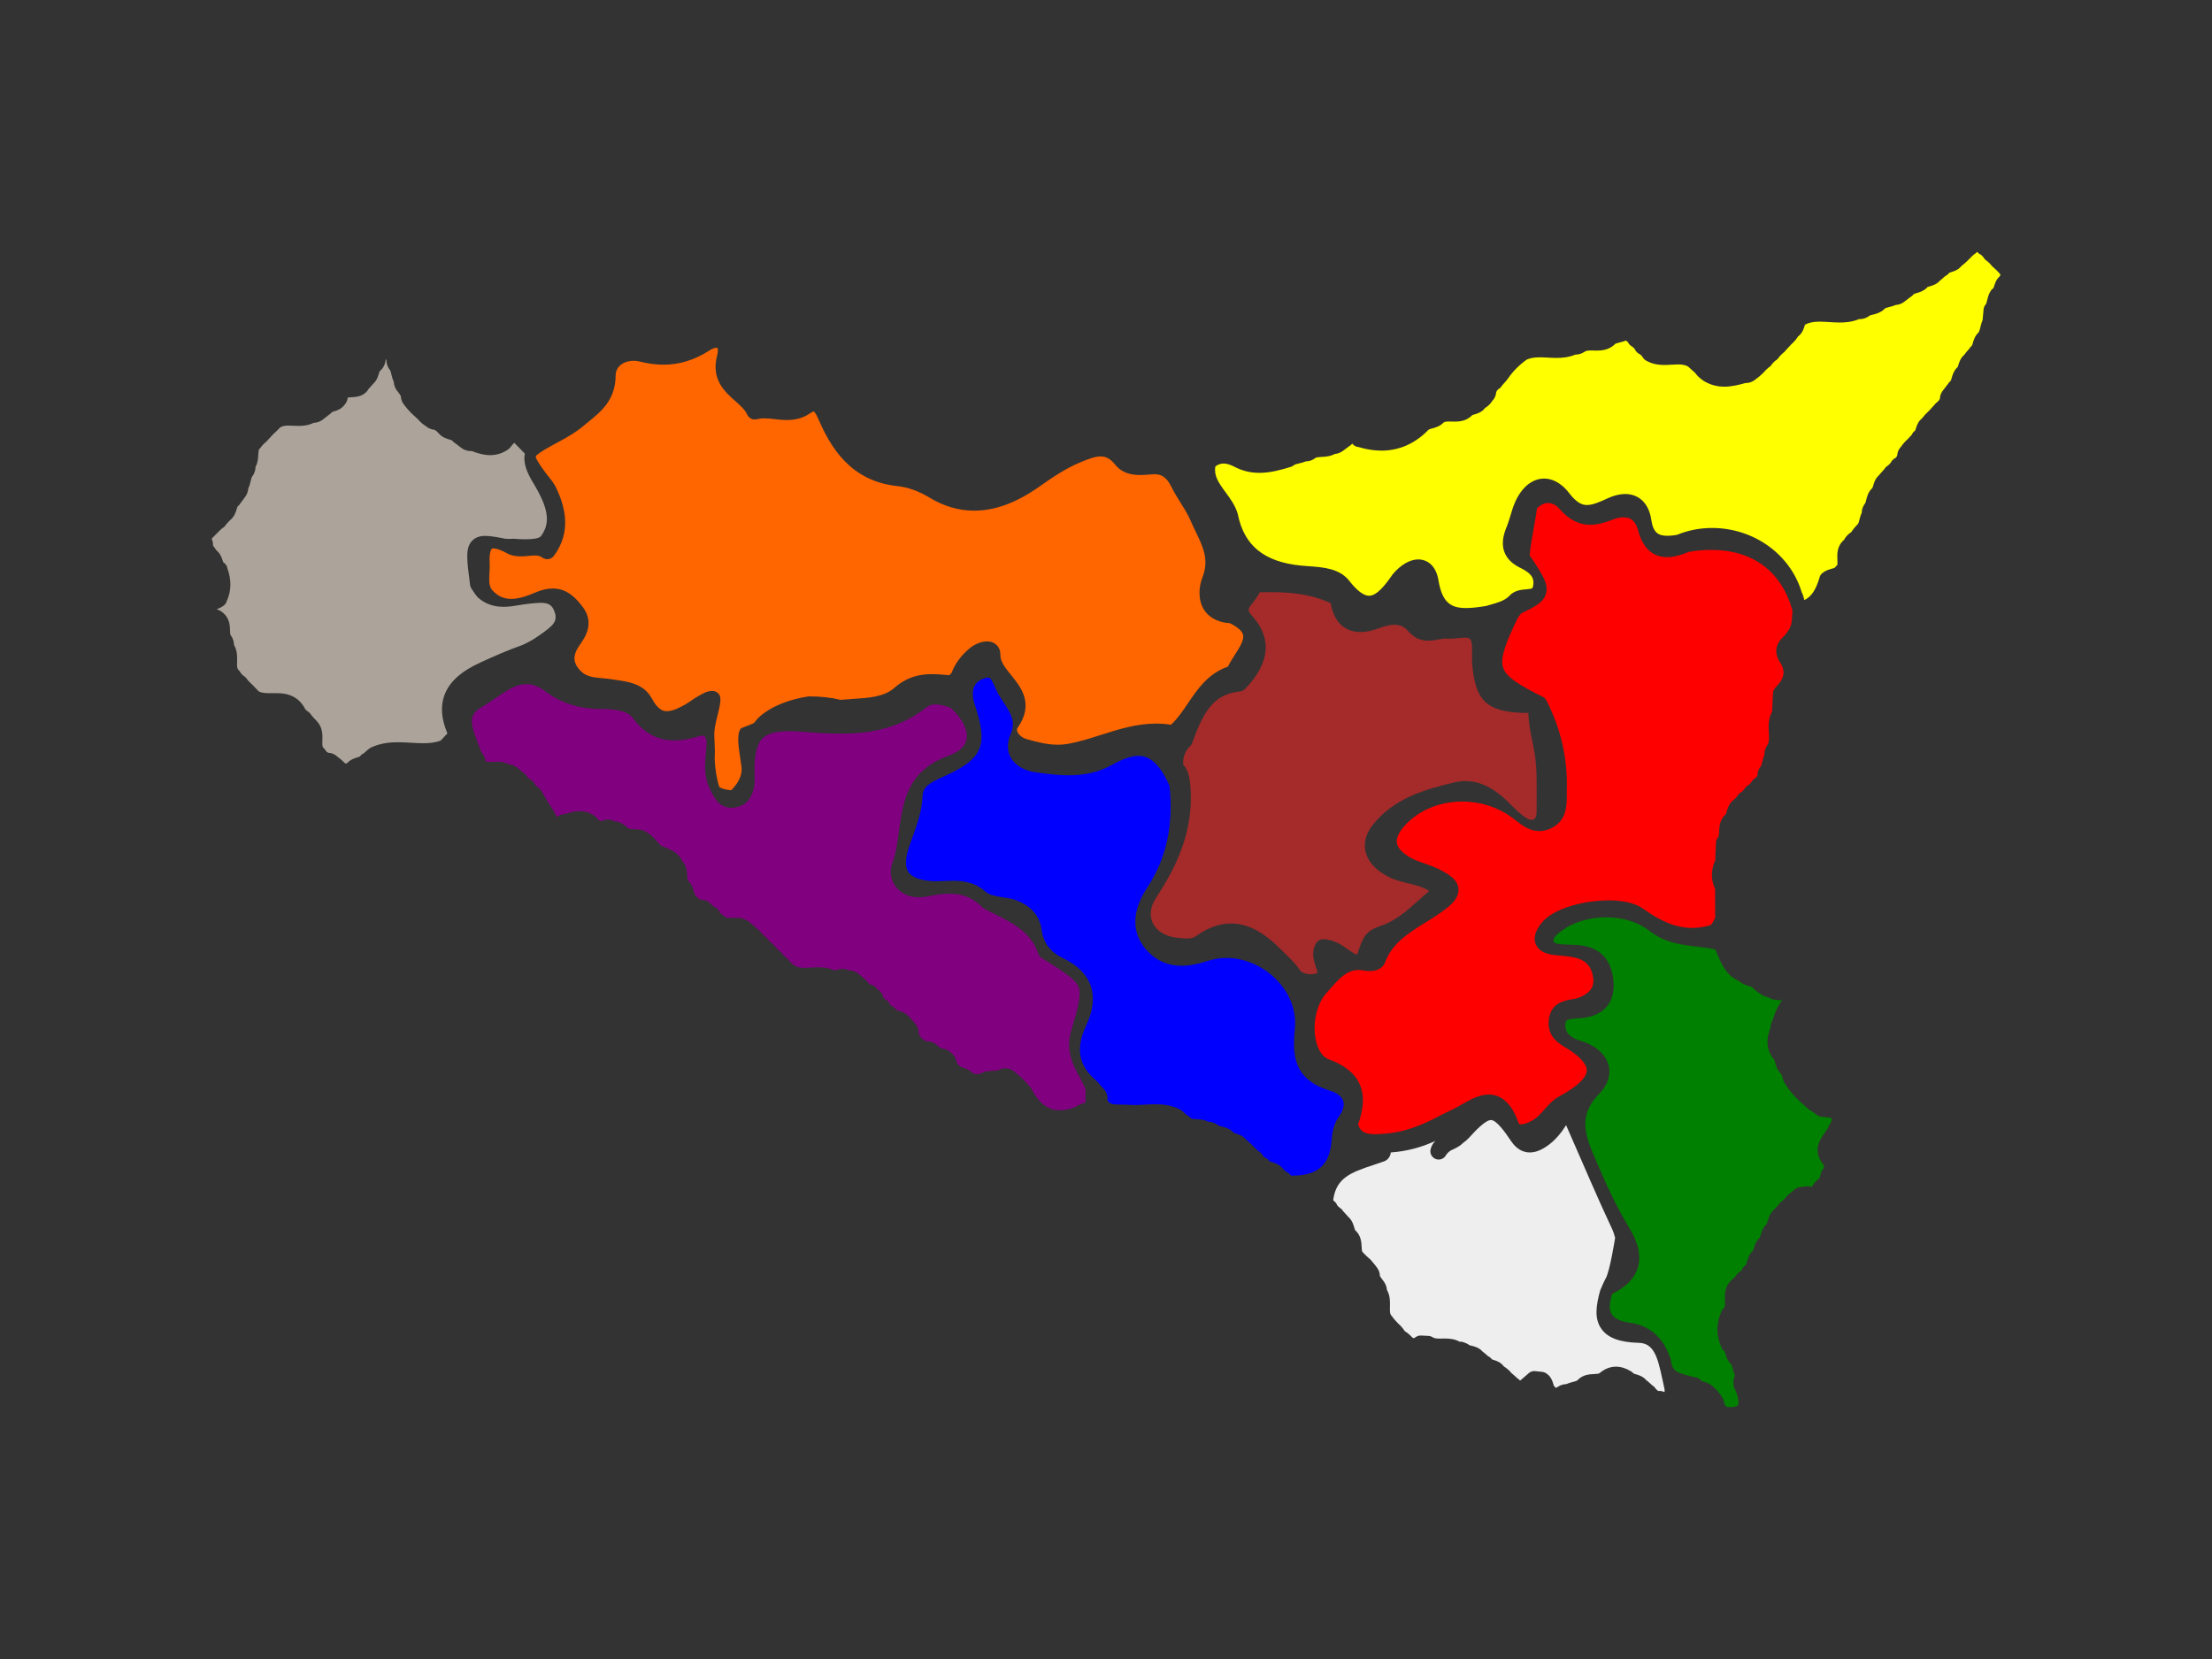 <svg version="1.1" id="sicilia" width="100%" height="100%" viewBox="0 0 800 600" preserveAspectRatio="none">
<rect x="0" y="0" width="800" height="600" fill="#333333" stroke="none"/>
<path id="catania"  fill="red" d="M497.268,410.197c-3.605,0-5.207-0.875-6.098-3.512
	c1.532-4.383,2.773-9.82,0.507-14.727c-1.788-3.869-5.45-6.777-11.195-8.887c-2.034-0.746-3.664-3.078-4.475-6.404
	c-1.502-6.164,0.104-13.584,3.82-17.641c0.475-0.52,0.952-1.059,1.435-1.605c3-3.398,5.833-6.607,10.017-6.607
	c0.542,0,1.113,0.053,1.696,0.156c0.854,0.15,1.664,0.229,2.407,0.229c3.816,0,5.151-2.037,5.607-3.25
	c2.585-6.871,8.355-10.455,14.464-14.252c2.682-1.666,5.455-3.389,7.99-5.424c1.842-1.479,4.266-3.793,4.032-6.824
	c-0.251-3.258-3.382-5.059-5.668-6.375c-2.1-1.207-4.287-1.971-6.402-2.709c-1.943-0.678-3.779-1.32-5.391-2.25
	c-2.021-1.166-4.498-3.035-4.824-5.305c-0.334-2.322,1.585-4.896,3.253-6.648c5.011-5.258,12.458-8.273,20.43-8.273
	c6.382,0,12.646,1.97,17.64,5.546c0.517,0.37,1.028,0.77,1.543,1.17c2.383,1.857,5.085,3.962,8.694,3.962
	c1.39,0,2.79-0.328,4.161-0.976c5.791-2.734,5.754-8.38,5.729-12.115c-0.004-0.624-0.009-1.242,0.011-1.843
	c0.354-11.207-2.124-22.079-7.367-32.314c-0.293-0.572-0.762-1.035-1.338-1.32c-8.434-4.18-13.218-7.106-14.343-10.594
	c-1.131-3.505,1.059-9.15,5.228-17.71c0.36-0.65,0.81-1.27,1.341-1.847c5.227-2.554,8.12-4.047,8.971-7.211
	c0.92-3.426-1.069-6.567-5.926-13.8c0.288-3.229,0.865-6.416,1.474-9.77c0.429-2.366,0.87-4.802,1.201-7.264
	c1.292-1.238,2.661-1.887,3.996-1.887c1.878,0,3.347,1.229,4.248,2.26c3.305,3.785,6.899,5.625,10.987,5.625
	c2.352,0,4.837-0.571,8.057-1.85c1.412-0.562,2.788-0.858,3.979-0.858c2.742,0,4.409,1.465,5.245,4.61
	c1.724,6.501,5.261,9.799,10.514,9.799c2.22,0,4.734-0.612,7.891-1.922c2.776-0.464,5.484-0.699,8.057-0.699
	c15.011,0,25.427,7.751,29.378,21.839c-0.017,0.329-0.03,0.658-0.044,0.987c-0.127,3.04-0.274,4.985-1.652,6.59
	c-0.232,0.272-0.409,0.574-0.529,0.891c-0.232,0.283-0.53,0.583-0.856,0.911c-0.262,0.264-0.523,0.528-0.774,0.801
	c-2.491,2.589-2.638,5.891-0.362,9.023c1.394,2.415,1.343,4.482-0.151,6.668c-0.008,0.012-0.016,0.023-0.023,0.035
	c-0.588,0.746-1.221,1.499-1.888,2.245c-0.461,0.516-0.729,1.176-0.76,1.867c0,0-0.202,4.592-0.292,6.547
	c-1.43,2.616-1.297,5.367-1.188,7.618c0.108,2.237,0.134,3.667-0.68,4.802c-0.046,0.064-0.089,0.129-0.13,0.197
	c-0.578,0.958-0.842,1.996-0.786,3.058c-0.382,0.875-0.585,1.733-0.758,2.466c-0.179,0.756-0.334,1.413-0.603,1.779
	c-0.807,0.951-1.21,2.091-1.178,3.291c-0.13,0.27-0.349,0.576-0.747,0.909c-0.292,0.152-0.563,0.355-0.801,0.608l-0.136,0.145
	c-0.198,0.211-0.36,0.443-0.486,0.689c-0.318,0.416-0.688,0.786-1.116,1.12c-0.292,0.149-0.564,0.348-0.804,0.597l-0.129,0.134
	c-0.205,0.213-0.372,0.45-0.502,0.701c-0.327,0.427-0.691,0.793-1.102,1.108c-0.287,0.141-0.556,0.329-0.793,0.565l-0.135,0.134
	c-0.245,0.243-0.44,0.519-0.584,0.814c-0.355,0.456-0.808,0.888-1.352,1.353c-0.172,0.112-0.336,0.244-0.487,0.396
	c-1.199,1.208-1.621,2.649-1.93,3.702c-0.088,0.301-0.237,0.81-0.354,1.045c-0.154,0.112-0.3,0.241-0.434,0.386
	c-1.793,1.933-1.886,4.2-1.953,5.855c-0.043,1.063-0.088,1.729-0.355,2.018c-0.481,0.52-0.763,1.193-0.795,1.902
	c-0.099,2.191-0.192,4.377-0.285,6.566c-1.562,3.375-1.57,6.895-0.028,10.262l0.019,10.406c-0.069,0.141-0.138,0.281-0.206,0.424
	c-0.527,1.088-0.898,1.818-1.418,2.223c-2.225,0.689-4.454,1.039-6.63,1.039c-5.606,0-11.118-2.158-17.872-6.996
	c-3.418-2.451-8.61-2.967-12.365-2.967c-8.85,0-20.043,2.811-24.316,8.184c-2.3,2.891-2.994,5.48-2.066,7.699
	c0.922,2.203,3.218,3.514,6.824,3.9c0.634,0.066,1.263,0.123,1.892,0.182c1.895,0.174,3.685,0.338,5.404,0.723
	c3.921,0.885,6.089,3.229,6.623,7.162c0.342,2.52-0.029,5.373-5.369,7.418c-0.586,0.225-1.407,0.357-2.275,0.5
	c-2.75,0.451-7.867,1.289-8.415,7.727c-0.493,5.828,3.596,8.26,6.301,9.871c0.627,0.373,1.22,0.725,1.754,1.096
	c2.686,1.871,5.856,4.631,5.706,7.158c-0.113,1.885-2.063,5.096-10.716,9.701c-0.122,0.064-0.239,0.139-0.352,0.219
	c-1.721,1.248-3.044,2.732-4.323,4.168c-1.221,1.369-2.374,2.664-3.718,3.541c-1.619,1.057-3.461,1.74-4.691,1.74
	c-0.684,0-0.732-0.135-0.83-0.408c-0.917-2.566-3.707-10.371-10.797-10.371c-3.423,0-6.643,1.828-9.756,3.596
	c-1.33,0.756-2.587,1.469-3.8,2.012c-0.611,0.271-1.212,0.576-1.814,0.883c-0.521,0.264-1.045,0.531-1.586,0.771
	c-0.073,0.033-0.146,0.068-0.216,0.107c-7.744,4.215-13.994,6.309-20.268,6.787l-0.171,0.012
	C499.637,410.104,498.401,410.197,497.268,410.197z"/>
<path id="messina"  fill="yellow" d="M537.412,219.17c0.514-0.153,1.03-0.3,1.548-0.446
	c2.689-0.76,5.032-1.422,6.764-3.052c0.043-0.055,0.089-0.108,0.136-0.16c1.824-2.014,4.317-2.229,6.138-2.385
	c2.253-0.194,2.268-0.265,2.45-1.132c0.502-2.393-0.075-4.429-4.53-6.588c-9.326-4.523-6.066-12.405-4.789-15.437
	c0.446-1.183,0.816-2.409,1.209-3.705c0.223-0.738,0.446-1.476,0.685-2.211c2.232-6.869,6.503-10.97,11.423-10.97
	c2.299,0,5.744,0.919,9.098,5.299c2.894,3.781,4.951,4.266,6.42,4.266c2.051,0,4.504-1.058,7.499-2.441
	c2.218-1.023,4.337-1.542,6.299-1.542c5.062,0,8.592,3.473,9.442,9.289c0.715,4.869,2.696,5.821,5.878,5.821
	c0.966,0,2.073-0.106,3.376-0.323c4.034-1.663,8.316-2.506,12.731-2.506c15.075,0,28.347,9.551,32.428,23.277
	c0.458,0.831,0.68,1.701,0.864,2.424c0.03,0.118,0.065,0.256,0.102,0.393c2.796-1.426,4.149-3.98,5.387-7.807
	c0.093-0.716,0.443-1.4,1.037-1.902c1.151-0.975,2.414-1.335,3.429-1.625c0.354-0.101,0.908-0.259,1.133-0.388
	c0.036-0.048,0.075-0.096,0.114-0.143l0.221-0.259c0.159-0.186,0.335-0.347,0.524-0.484c0.126-0.277,0.15-0.801,0.094-2.04
	c-0.085-1.864-0.224-4.923,2.365-7.104c0.628-1.168,1.531-2.135,2.652-2.84c0.682-1.047,1.474-2.011,2.361-2.871
	c0.008-0.007,0.016-0.015,0.023-0.022c0.246-0.319,0.405-0.941,0.586-1.65c0.186-0.725,0.403-1.578,0.808-2.441
	c0.019-1.098,0.354-2.154,0.994-3.105c0.065-0.098,0.138-0.192,0.214-0.281c0.156-0.182,0.301-0.769,0.428-1.286
	c0.282-1.146,0.668-2.714,1.962-4.047c0.086-0.087,0.175-0.169,0.268-0.244c0.095-0.202,0.214-0.607,0.297-0.891
	c0.305-1.04,0.752-2.563,2.096-3.752c0.381-0.49,0.778-0.917,1.135-1.298c0.277-0.297,0.543-0.583,0.758-0.852
	c0.109-0.195,0.242-0.381,0.398-0.553l0.112-0.124c0.227-0.249,0.486-0.452,0.766-0.607c0.446-0.359,0.797-0.714,1.073-1.085
	c0.121-0.271,0.284-0.529,0.489-0.762l0.152-0.173c0.3-0.34,0.661-0.597,1.054-0.768c0.383-0.324,0.552-0.636,0.641-0.92
	c0.074-1.242,0.579-2.366,1.457-3.244c0.652-0.971,1.413-1.836,2.27-2.579c0.262-0.3,0.538-0.589,0.815-0.876
	c0.281-0.292,0.539-0.559,0.745-0.81c0.173-0.445,0.455-0.855,0.841-1.186l0.188-0.161c0.059-0.051,0.119-0.099,0.181-0.144
	c0.081-0.186,0.185-0.515,0.258-0.748c0.324-1.031,0.797-2.532,2.196-3.648c0.741-0.984,1.579-1.887,2.496-2.691
	c0.346-0.405,0.714-0.792,1.082-1.177c0.361-0.377,0.704-0.735,0.989-1.085c0.048-0.068,0.099-0.135,0.153-0.2l0.085-0.102
	c0.205-0.245,0.44-0.449,0.696-0.611c0.476-0.417,0.783-0.795,0.968-1.188c0.033-1.206,0.48-2.34,1.299-3.271
	c0.554-0.718,1.104-1.437,1.65-2.155c0.112-0.193,0.247-0.376,0.405-0.546l0.155-0.166c0.127-0.136,0.264-0.257,0.408-0.364
	c0.122-0.234,0.271-0.748,0.367-1.081c0.296-1.017,0.7-2.41,1.808-3.6c0.115-0.123,0.237-0.234,0.367-0.334
	c0.079-0.192,0.177-0.518,0.247-0.75c0.293-0.976,0.758-2.524,2.132-3.676c0.422-0.644,0.889-1.163,1.308-1.629
	c0.188-0.208,0.368-0.409,0.52-0.595c0.12-0.222,0.27-0.433,0.449-0.625l0.135-0.145c0.109-0.118,0.227-0.224,0.35-0.32
	c0.108-0.212,0.245-0.674,0.341-0.996c0.319-1.08,0.755-2.549,2.043-3.754c0.294-0.392,0.459-1.019,0.69-1.958
	c0.191-0.779,0.403-1.643,0.791-2.525c0.121-1.302,0.239-2.604,0.355-3.905c0.058-0.646,0.323-1.255,0.757-1.738
	c0.231-0.257,0.383-0.894,0.543-1.569c0.212-0.89,0.473-1.985,1.096-3.057c0.058-0.11,0.123-0.217,0.195-0.32l0.108-0.156
	c0.238-0.342,0.534-0.619,0.866-0.826c0.081-0.201,0.177-0.506,0.247-0.73c0.309-0.983,0.758-2.417,2.021-3.538
	c0.347-0.513,0.289-0.662-0.012-0.994c-0.026-0.026-0.052-0.054-0.077-0.082c-0.636-0.697-1.319-1.421-2.043-2.039
	c-0.183-0.123-0.355-0.268-0.513-0.435l-0.081-0.086c-0.097-0.103-0.186-0.21-0.265-0.322c-0.552-0.657-1.04-1.148-1.533-1.537
	c-0.221-0.124-0.429-0.277-0.618-0.46l-0.123-0.119c-0.223-0.214-0.404-0.455-0.547-0.713c-0.322-0.406-0.651-0.745-0.994-1.023
	c-0.404-0.169-0.777-0.429-1.086-0.778c-0.102-0.114-0.187-0.197-0.255-0.258c-0.079,0.063-0.181,0.154-0.303,0.282
	c-0.242,0.251-0.517,0.452-0.812,0.601c-0.444,0.362-0.89,0.818-1.355,1.295c0,0-0.416,0.427-0.443,0.455
	c-0.842,0.872-1.77,1.701-2.807,2.503c-1.122,1.396-2.624,1.867-3.654,2.189c-0.229,0.072-0.55,0.172-0.738,0.252
	c-0.073,0.1-0.152,0.196-0.239,0.289l-0.167,0.178c-0.307,0.326-0.67,0.569-1.062,0.728c-0.209,0.169-0.436,0.378-0.683,0.605
	c-0.345,0.318-0.73,0.672-1.176,1.016c-1.174,1.321-2.675,1.768-3.702,2.073c-0.272,0.082-0.66,0.197-0.837,0.261
	c-0.095,0.125-0.201,0.244-0.319,0.356c-1.185,1.128-2.581,1.537-3.602,1.835c-0.322,0.095-0.829,0.243-1.056,0.362
	c-0.089,0.122-0.188,0.239-0.298,0.35l-0.17,0.171c-0.225,0.226-0.477,0.409-0.746,0.549c-0.714,0.533-1.415,1.07-2.091,1.604
	c-0.931,0.755-2.028,1.185-3.192,1.253c-0.83,0.366-1.648,0.57-2.34,0.743c-0.757,0.189-1.289,0.33-1.61,0.536
	c-0.104,0.131-0.219,0.255-0.347,0.37c-1.315,1.188-2.835,1.562-3.945,1.834c-0.565,0.139-1.151,0.283-1.352,0.457
	c-0.114,0.099-0.235,0.188-0.362,0.269c-0.957,0.606-1.999,0.913-3.096,0.913c-0.07,0-0.14-0.001-0.21-0.004
	c-2.632,1.093-5.202,1.23-6.972,1.23c-1.297,0-2.576-0.083-3.812-0.163c-1.194-0.078-2.322-0.151-3.424-0.151
	c-2.291,0-3.919,0.329-5.351,1.093c-0.065,0.169-0.143,0.415-0.199,0.595c-0.313,0.999-0.809,2.572-2.307,3.655
	c-0.677,1.084-1.496,2.04-2.442,2.849c-0.356,0.413-0.732,0.808-1.11,1.2c-0.332,0.347-0.65,0.677-0.926,1.001
	c-0.111,0.167-0.241,0.326-0.39,0.473l-0.087,0.086c-0.129,0.128-0.268,0.242-0.412,0.341c-0.624,0.524-1.11,1.011-1.498,1.5
	c-0.127,0.227-0.285,0.441-0.476,0.636l-0.116,0.119c-0.207,0.211-0.438,0.386-0.686,0.523c-0.486,0.387-0.915,0.816-1.298,1.302
	c-0.126,0.224-0.283,0.435-0.472,0.627l-0.116,0.119c-0.208,0.213-0.441,0.388-0.69,0.526c-0.554,0.444-1.078,0.995-1.635,1.609
	c-0.085,0.109-0.178,0.214-0.279,0.313c-0.913,0.893-1.838,1.671-2.824,2.375c-1.01,0.831-2.215,1.269-3.498,1.269
	c-0.032,0-0.065,0-0.099-0.001c-2.532,0.702-5.027,1.302-7.596,1.302c-2.775,0-5.235-0.69-7.588-2.154l-0.218-0.145
	c-1.08-0.751-2.031-1.669-2.833-2.732l-2.457-2.226c-0.917-0.55-2.015-0.787-3.617-0.787c-0.734,0-1.499,0.046-2.31,0.095
	c-0.862,0.052-1.755,0.106-2.67,0.106c-1.618,0-4.004-0.153-6.342-1.435c-0.191-0.086-0.377-0.194-0.552-0.323l-0.108-0.08
	c-0.403-0.298-0.709-0.677-0.91-1.098c-0.292-0.38-0.592-0.684-0.915-0.925c-0.38-0.146-0.735-0.373-1.039-0.677l-0.156-0.156
	c-0.304-0.304-0.53-0.659-0.678-1.039c-0.236-0.317-0.529-0.604-0.883-0.866c-0.214-0.105-0.417-0.238-0.605-0.397l-0.166-0.14
	c-0.347-0.293-0.612-0.65-0.791-1.039c-0.241-0.284-0.502-0.496-0.795-0.648c-0.78,0.324-1.541,0.511-2.232,0.681
	c-0.812,0.2-1.377,0.348-1.716,0.582c-0.13,0.164-0.278,0.316-0.445,0.454c-2.047,1.685-4.353,1.901-6.133,1.901
	c-0.386,0-0.773-0.01-1.161-0.021c-0.334-0.009-0.667-0.019-0.999-0.019c-1.145,0-1.768,0.128-2.222,0.458
	c-0.056,0.041-0.113,0.08-0.173,0.117c-0.979,0.613-2.052,0.923-3.187,0.923c-0.001,0-0.003,0-0.004,0
	c-2.504,1.049-4.928,1.194-6.808,1.194c-1.082,0-2.148-0.056-3.18-0.111c-0.997-0.052-1.939-0.102-2.863-0.102
	c-2.027,0-3.506,0.263-4.768,0.85c-2.666,1.911-4.924,4.19-6.664,6.703c0,0-0.113,0.173-0.14,0.21
	c-0.435,0.61-0.905,1.12-1.321,1.569c-0.257,0.278-0.503,0.544-0.702,0.794c-0.11,0.206-0.247,0.401-0.41,0.583l-0.125,0.139
	c-0.239,0.266-0.516,0.48-0.815,0.641c-0.508,0.429-0.716,0.79-0.818,1.101c-0.086,1.219-0.582,2.324-1.432,3.195
	c-0.668,1.062-1.538,1.907-2.597,2.524c-1.159,1.588-2.834,2.059-3.89,2.355c-0.231,0.065-0.562,0.158-0.734,0.229
	c-0.061,0.07-0.125,0.137-0.192,0.202c-1.996,1.914-4.345,2.159-6.169,2.159c-0.385,0-0.772-0.011-1.161-0.023
	c-0.327-0.01-0.655-0.02-0.98-0.02c-1.082,0-1.552,0.132-1.867,0.365c-1.321,1.386-2.925,1.818-4.097,2.133
	c-0.52,0.14-1.109,0.299-1.295,0.463c-0.057,0.05-0.114,0.097-0.174,0.142c-4.854,4.934-10.543,7.435-16.917,7.435
	c-2.636,0-5.421-0.436-8.288-1.295c-0.707-0.049-1.399-0.347-1.935-0.893c0,0-0.193-0.2-0.229-0.239
	c-0.039-0.039-0.075-0.072-0.108-0.1c-0.072,0.064-0.166,0.152-0.279,0.273c-0.223,0.241-0.477,0.437-0.749,0.587
	c-0.726,0.562-1.464,1.116-2.202,1.651c-0.91,0.713-1.968,1.129-3.088,1.217c-1.669,0.908-3.419,0.998-4.757,1.067
	c-1.198,0.062-1.955,0.117-2.377,0.468c-0.067,0.056-0.138,0.109-0.209,0.158c-0.926,0.641-1.991,0.979-3.081,0.979
	c-0.017,0-0.033,0-0.05,0c-0.873,0.375-1.731,0.576-2.46,0.748c-0.817,0.192-1.524,0.359-1.89,0.667
	c-0.311,0.263-0.671,0.459-1.06,0.578c-3.586,1.097-7.417,2.167-11.361,2.167c-3.197,0-6.092-0.688-8.88-2.119
	c-1.596-0.842-2.943-1.252-4.12-1.252c-1.047,0-1.997,0.336-2.94,1.049c-0.574,3.327,1.062,5.773,3.676,9.325
	c1.718,2.333,3.493,4.747,4.39,7.749c0.026,0.088,0.048,0.177,0.066,0.267c2.267,11.278,9.475,17.159,22.683,18.507
	c0.925,0.095,1.887,0.162,2.862,0.231c5.28,0.374,11.267,0.798,14.781,5.327c2.729,3.516,5.199,5.375,7.141,5.374
	c2.829,0,5.974-4.049,8.396-7.577c0.053-0.076,0.108-0.15,0.168-0.222c2.835-3.403,6.204-5.355,9.242-5.355
	c1.417,0,6.132,0.549,7.289,7.614c1.359,8.304,4.806,9.973,9.926,9.973C532.266,219.912,534.585,219.617,537.412,219.17z"/>
<path id="agrigento"  fill="purple" d="M388.973,400.354c0.962-0.74,2.012-1.09,2.813-1.355
	c0.246-0.082,0.577-0.193,0.795-0.279l0.002-3.234c0-0.047,0.043-0.992,0.061-1.418c-0.571-1.547-1.382-3.049-2.237-4.631
	c-2.403-4.449-5.127-9.49-2.958-16.758c2.655-8.893,3.703-13.072,2.593-15.783c-1.156-2.822-5.315-5.428-12.866-10.158l-0.443-0.279
	c-0.594-0.371-1.039-0.939-1.258-1.605c-2.54-7.74-9.213-11.062-16.278-14.582c-1.05-0.523-2.1-1.045-3.137-1.582
	c-0.251-0.131-0.482-0.295-0.688-0.49c-0.967-0.918-1.727-1.568-2.457-2.102c-2.719-1.967-5.755-2.885-9.557-2.885
	c-2.2,0-4.599,0.297-7.777,0.963c-1.088,0.23-2.16,0.346-3.184,0.346c-3.68,0-6.841-1.518-8.672-4.162
	c-1.655-2.393-2.017-5.482-0.969-8.27c1.296-3.439,1.815-7.334,2.364-11.456c1.371-10.289,2.924-21.951,17.89-27.297
	c2.633-0.942,5.908-2.734,6.555-5.921c0.652-3.214-1.389-7.331-5.61-11.352c-1.726-0.646-3.811-1.307-5.614-1.307
	c-1.302,0-2.323,0.329-3.214,1.034c-10.684,8.458-22.26,9.543-31.151,9.543c-4.771,0-9.663-0.362-14.393-0.712l-0.248-0.019
	c-1.423-0.106-2.748-0.16-3.937-0.16c-4.837,0-7.92,0.852-9.703,2.68c-2.081,2.134-2.97,6.26-2.798,12.989
	c0.005,0.214,0.014,0.428,0.023,0.642c0.028,0.671,0.059,1.433-0.011,2.239c-0.602,7.019-4.515,8.833-7.689,9.119
	c-0.244,0.022-0.479,0.032-0.706,0.032c-4.269,0-6.059-3.478-7.128-5.555c-0.132-0.258-0.264-0.514-0.399-0.764
	c-2.534-4.686-2.072-9.56-1.663-13.859l0.046-0.491c0.397-4.188,0.166-5.045-1.411-5.507c-3.109,0.939-6.665,1.825-10.136,1.825
	c-6.038,0-10.902-2.625-14.869-8.022c-2.148-2.921-6.948-3.338-11.819-3.354c-7.636-0.031-14.288-2.143-19.771-6.276
	c-2.43-1.831-4.709-2.721-6.969-2.721c-3.797,0-7.424,2.487-11.263,5.12c-1.568,1.076-3.19,2.188-4.857,3.142
	c-4.927,2.821-4.242,6.059-1.355,13.321l0.405,1.023c0.041,0.105,0.076,0.212,0.105,0.321c0.243,0.907,0.64,1.702,1.214,2.43
	c0.032,0.041,0.062,0.082,0.092,0.124c0.526,0.743,0.819,1.579,0.87,2.435c0.293,0.161,0.728,0.232,1.494,0.232
	c0.39,0,0.784-0.019,1.179-0.036c0.483-0.021,0.967-0.042,1.444-0.042c1.194,0,2.856,0.119,4.44,1.006c0,0,0.111-0.001,0.127-0.001
	c0.488,0,0.968,0.119,1.4,0.347l0.896,0.473c0.204,0.107,0.394,0.238,0.568,0.389c0.744,0.647,1.494,1.271,2.233,1.857
	c0.169,0.105,0.331,0.229,0.48,0.372l0.136,0.129c0.25,0.238,0.451,0.509,0.601,0.8c0.287,0.364,0.57,0.65,0.864,0.868
	c0.424,0.149,0.819,0.396,1.151,0.735l0.152,0.156c0.311,0.318,0.537,0.691,0.678,1.088c0.208,0.282,0.476,0.553,0.816,0.823
	c0.504,0.233,0.95,0.61,1.27,1.113l0.078,0.123c0.057,0.09,0.109,0.182,0.155,0.276c1.389,2.397,2.866,4.8,4.507,7.335
	c0.514,0.652,0.838,1.395,0.962,2.176c0.032-0.016,0.064-0.033,0.099-0.051c0.903-0.721,1.973-1.099,3.118-1.099
	c0.002,0,0.004,0,0.005,0c1.585-0.511,3.35-1.032,5.216-1.032c2.081,0,3.981,0.653,5.648,1.942c0.252,0.195,0.463,0.421,0.633,0.669
	c0.385,0.429,0.756,0.763,1.13,1.015c0.103-0.011,0.206-0.016,0.309-0.016c0.041,0,0.082,0.001,0.122,0.002
	c0.876-0.454,1.689-0.573,2.301-0.573c0.898,0,1.77,0.241,2.604,0.718c0,0,0.23-0.006,0.257-0.006c0.418,0,0.832,0.087,1.214,0.257
	l1.057,0.468c0.239,0.105,0.463,0.242,0.667,0.406l0.411,0.334c0.575,0.469,1.088,0.887,1.595,1.195l4.002,0.287
	c0.357,0.025,0.708,0.115,1.033,0.266c2.45,1.124,4.073,2.95,5.506,4.561c0.228,0.256,0.456,0.514,0.688,0.768
	c0.495,0.348,1.228,0.639,1.998,0.945c1.851,0.736,4.577,1.82,5.911,4.852c1.631,1.76,1.724,3.916,1.788,5.396
	c0.024,0.566,0.051,1.197,0.161,1.484c0.129,0.1,0.252,0.211,0.366,0.332c1.164,1.252,1.573,2.715,1.872,3.783
	c0.137,0.486,0.289,1.031,0.445,1.258c0.076,0.07,0.149,0.143,0.218,0.221c0.491,0.551,0.989,1.021,1.507,1.424
	c0.104-0.01,0.208-0.016,0.311-0.016c0.237,0,0.474,0.027,0.705,0.084l1.066,0.258c0.538,0.129,1.028,0.406,1.418,0.797l0.295,0.299
	c0.443,0.449,0.84,0.852,1.211,1.109c0.418,0.121,0.815,0.338,1.157,0.643l0.149,0.135c0.416,0.373,0.706,0.838,0.862,1.342
	c0.153,0.205,0.337,0.389,0.561,0.559c0.291,0.117,0.567,0.281,0.818,0.494l0.228,0.193c0.192,0.162,0.359,0.344,0.5,0.541
	c0.192,0.104,0.534,0.18,1.26,0.18c0.335,0,0.673-0.016,1.012-0.029c0.418-0.016,0.837-0.031,1.251-0.031
	c1.603,0,3.894,0.23,5.735,2.133c0.763,0.516,1.375,1.096,1.92,1.613c0.219,0.207,0.437,0.416,0.665,0.613
	c0.132,0.094,0.258,0.199,0.377,0.316l0.076,0.074c0.123,0.123,0.234,0.252,0.332,0.389c0.557,0.646,1.167,1.256,1.817,1.816
	c0.114,0.082,0.224,0.176,0.329,0.277l0.077,0.074c0.13,0.129,0.247,0.264,0.349,0.408c0.556,0.643,1.165,1.25,1.814,1.809
	c0.115,0.084,0.224,0.176,0.329,0.277l0.077,0.076c0.13,0.127,0.247,0.264,0.349,0.406c0.545,0.631,1.14,1.227,1.773,1.775
	c0.159,0.113,0.309,0.242,0.448,0.387l0.077,0.082c0.092,0.096,0.176,0.197,0.252,0.301c0.554,0.648,1.157,1.25,1.833,1.832
	c0.114,0.084,0.224,0.176,0.328,0.277l0.077,0.074c0.128,0.125,0.243,0.26,0.344,0.4c0.601,0.695,1.117,1.205,1.62,1.602
	c0.062,0.037,0.124,0.08,0.185,0.123c0.987,0.713,2.125,1.004,3.929,1.004c0.739,0,1.51-0.047,2.326-0.098
	c0.871-0.053,1.771-0.107,2.694-0.107c1.456,0,3.525,0.125,5.622,1.08c0.124-0.016,0.25-0.023,0.375-0.023
	c0.089,0,0.179,0.004,0.268,0.012c0.726-0.336,1.499-0.512,2.288-0.512c0.838,0,1.686,0.195,2.53,0.582c0,0,0.333-0.016,0.382-0.016
	c0.453,0,0.901,0.104,1.31,0.301l0.952,0.463c0.24,0.115,0.463,0.264,0.664,0.439c0.783,0.684,1.572,1.357,2.373,2.018
	c0.08,0.057,0.157,0.119,0.232,0.184l0.127,0.113c0.259,0.229,0.47,0.492,0.631,0.777c0.571,0.67,1.004,0.848,1.36,0.924
	c0.56,0.123,1.073,0.402,1.479,0.807l1.871,1.852c0.412,0.406,0.697,0.924,0.822,1.488c0.092,0.418,0.264,0.73,0.559,0.99
	c0.539,0.188,1.028,0.529,1.397,1.012l0.143,0.186c0.186,0.244,0.329,0.508,0.431,0.783c0.13,0.188,0.281,0.354,0.456,0.498
	c0.542,0.166,1.042,0.486,1.43,0.949l0.183,0.221c0.074,0.088,0.141,0.18,0.203,0.273c0.207,0.096,0.597,0.217,0.873,0.301
	c1.056,0.324,2.497,0.766,3.657,2.061c0.848,0.855,1.642,1.75,2.361,2.664c0.871,1.039,1.293,2.277,1.231,3.574
	c0.622,1.441,1.561,2.336,2.963,2.828c0,0,0.558-0.016,0.586-0.016c0.43,0,0.855,0.092,1.247,0.271l0.909,0.414
	c0.305,0.139,0.584,0.328,0.827,0.561c0.69,0.66,1.224,1.107,1.751,1.318c1.235,0.023,2.365,0.508,3.241,1.377
	c1.5,1.094,1.991,2.672,2.295,3.648c0.051,0.162,0.118,0.381,0.178,0.545c0.104,0.07,0.204,0.15,0.3,0.238l0.243,0.219
	c0.189,0.172,0.352,0.361,0.488,0.564c0.22,0.092,0.565,0.197,0.816,0.273c1,0.307,2.345,0.717,3.475,1.852
	c0.573,0.389,1.126,0.57,1.722,0.57c0.697,0,1.534-0.248,2.486-0.738c0.348-0.18,0.729-0.289,1.119-0.322
	c1.317-0.111,2.636-0.219,3.99-0.328c0.86-0.51,1.756-0.766,2.675-0.766c0.892,0,2.214,0.254,3.517,1.451
	c2.025,1.5,3.634,3.279,5.192,5.004l0.348,0.383c0.297,0.328,0.508,0.703,0.634,1.098c2.666,4.879,5.953,7.252,10.035,7.252
	C385.01,401.551,386.915,401.148,388.973,400.354z"/>
<path id="caltanissetta"  fill="blue" d="M467.636,425.189c8.966-0.082,13.26-3.936,13.922-12.496
	c0.223-2.883,0.608-5.936,2.617-8.771c1.099-1.551,2.269-3.814,1.599-5.775c-0.54-1.586-2.301-2.939-4.831-3.715
	c-13.27-4.07-13.551-12.938-12.639-22.441c0.582-6.064-1.538-12.09-5.971-16.969c-4.874-5.365-11.889-8.566-18.766-8.566
	c-2.324,0-4.601,0.363-6.767,1.078c-3.564,1.178-6.652,1.75-9.441,1.75c-5.06,0-9.327-1.91-12.685-5.68
	c-3.854-4.326-6.935-11.77,0.268-22.666c6.914-10.463,9.538-22.516,8.016-36.839c-4.289-9.478-8.251-10.706-11.235-10.706
	c-2.528,0-5.523,0.995-9.154,3.04c-4.796,2.704-9.915,3.963-16.113,3.963c-3.86,0-7.653-0.483-11.857-1.068
	c-4.171-0.582-7.462-2.516-9.028-5.306c-0.973-1.733-1.767-4.645-0.021-8.671c1.856-4.278,0.136-7.23-2.824-11.692
	c-0.419-0.632-0.838-1.263-1.24-1.9c-0.624-0.988-1.102-2.08-1.564-3.136c-1.102-2.516-1.703-3.567-2.571-3.567
	c-0.251,0-0.554,0.05-0.899,0.149c-1.928,0.555-3.261,1.504-3.962,2.821c-0.877,1.647-0.872,3.973,0.004,6.688
	c4.959,14.703,3.041,19.509-10.262,25.712c-0.439,0.205-0.883,0.407-1.328,0.608c-4.521,2.052-7.085,3.382-7.229,6.845
	c-0.224,5.406-1.927,10.118-3.574,14.673c-0.519,1.436-1.055,2.92-1.526,4.383c-1.24,3.844-1.235,6.707,0.013,8.51
	c1.662,2.4,5.708,3.082,8.811,3.23c0.409,0.02,0.819,0.027,1.231,0.027c0.952-0.002,1.912-0.041,2.873-0.082
	c1.046-0.043,2.093-0.084,3.133-0.084c3.435,0,7.866,0.443,11.72,3.9c0.735,0.594,1.511,1.008,2.355,1.258
	c1.574,0.455,3.225,0.721,4.973,1.002c0.732,0.117,1.465,0.234,2.195,0.367c0.124,0.021,0.246,0.053,0.366,0.09
	c6.208,1.951,9.734,5.686,10.481,11.102c0.666,4.812,3.177,8.111,7.902,10.381c10.311,4.951,13.239,13.525,8.248,24.145
	c-3.999,8.5-2.81,14.76,3.857,20.297c0.166,0.137,0.316,0.293,0.449,0.463c0.701,0.9,1.438,1.742,2.191,2.504
	c0.178,0.18,0.332,0.381,0.459,0.6c0.603,1.033,0.838,2.17,0.698,3.299c0.755,1.383,1.888,1.543,5.04,1.555
	c0.891,0.002,1.812,0.006,2.753,0.088c0.582,0.049,1.201,0.074,1.894,0.074c1.17,0,2.354-0.068,3.608-0.141
	c1.283-0.074,2.61-0.15,3.952-0.15c2.43,0,5.641,0.211,8.936,1.855c0.03,0.016,0.13,0.068,0.16,0.084
	c0.137,0.076,0.269,0.16,0.392,0.256c0.473,0.361,0.876,0.738,1.232,1.072c0.239,0.225,0.471,0.441,0.684,0.613
	c0.384,0.141,0.743,0.363,1.054,0.666l0.198,0.193c0.113,0.111,0.217,0.229,0.31,0.354c0.277,0.172,0.793,0.229,1.873,0.281
	c1.251,0.061,2.867,0.141,4.402,0.969c0.098-0.01,0.196-0.014,0.295-0.014c0.34,0,0.678,0.057,1,0.172l1.017,0.359
	c0.419,0.146,0.799,0.387,1.114,0.699c0.189,0.189,0.804,0.342,1.396,0.49c1.103,0.273,2.474,0.615,3.738,1.656
	c0.209,0.174,0.389,0.369,0.539,0.58c0.2,0.084,0.532,0.186,0.771,0.26c1.033,0.318,2.547,0.785,3.695,2.166
	c0.919,0.744,1.823,1.574,2.691,2.467c0.217,0.209,0.429,0.424,0.642,0.639c0.428,0.434,0.838,0.848,1.238,1.166
	c0.285,0.143,0.552,0.332,0.788,0.57l0.134,0.135c0.212,0.213,0.385,0.451,0.521,0.705c0.264,0.336,0.525,0.611,0.796,0.83
	c0.525,0.176,1.007,0.496,1.38,0.953l0.175,0.215c0.055,0.068,0.106,0.139,0.155,0.209c0.204,0.1,0.625,0.229,0.918,0.318
	c1.067,0.324,2.528,0.77,3.703,2.082c0.037,0.041,0.072,0.082,0.105,0.125l0.196,0.207c0.377,0.4,0.722,0.766,1.055,1.049
	c0.581,0.188,1.11,0.553,1.497,1.08c0.264,0.357,0.423,0.375,0.66,0.375C467.292,425.207,467.558,425.189,467.636,425.189z"/>
<path id="siracusa"  fill="green" d="M628.539,508.236c0.081-0.119,0.717-1.24-0.73-5.094
	c-1.414-2.234-0.836-4.494-0.382-5.781c-0.364-0.818-0.569-1.621-0.744-2.307c-0.176-0.689-0.331-1.297-0.568-1.631
	c-0.023-0.021-0.047-0.043-0.07-0.064c-1.256-1.193-1.689-2.645-2.007-3.703c-0.096-0.32-0.232-0.779-0.33-0.979
	c-0.167-0.113-0.325-0.246-0.471-0.396l-0.125-0.129c-0.404-0.416-0.665-0.924-0.779-1.457c-1.609-3.875-1.611-7.838-0.004-11.799
	c0.089-0.381,0.254-0.748,0.496-1.08l0.118-0.162c0.184-0.252,0.399-0.465,0.638-0.641c0.295-0.424,0.325-1.094,0.273-2.619
	c-0.069-2.059-0.166-4.879,2.125-7.189c0.11-0.111,0.228-0.213,0.35-0.303c0.613-0.553,1.135-1.047,1.546-1.562
	c0.14-0.262,0.321-0.508,0.544-0.727l0.125-0.123c0.19-0.189,0.401-0.346,0.625-0.473c0.364-0.289,0.652-0.562,0.88-0.84
	c0.18-0.553,0.522-1.059,1.015-1.439l0.221-0.172c0.047-0.035,0.095-0.07,0.143-0.104c0.123-0.203,0.29-0.795,0.386-1.135
	c0.276-0.984,0.622-2.209,1.537-3.338c0.187-0.23,0.4-0.426,0.633-0.586c0.11-0.238,0.242-0.684,0.328-0.975
	c0.312-1.051,0.741-2.492,1.963-3.693c0.062-0.061,0.125-0.117,0.191-0.172c0.106-0.209,0.241-0.67,0.334-0.992
	c0.325-1.119,0.766-2.635,2.133-3.859c0.004-0.004,0.009-0.008,0.013-0.012c0.114-0.131,0.284-0.74,0.386-1.105
	c0.297-1.068,0.735-2.648,2.086-3.9c0.331-0.387,0.682-0.754,1.034-1.121c0.33-0.344,0.646-0.672,0.907-0.99
	c0.134-0.232,0.3-0.451,0.5-0.646l0.114-0.113c0.182-0.178,0.381-0.328,0.592-0.453c0.496-0.396,0.985-0.885,1.483-1.473
	c0.139-0.215,0.308-0.416,0.506-0.596c0,0,0.14-0.127,0.163-0.146c0.831-0.742,1.721-1.484,2.646-2.207
	c0.429-0.336,0.94-0.547,1.48-0.613c0,0,1.952-0.24,2.62-0.326c0.128-0.018,0.257-0.025,0.386-0.025
	c0.479,0,0.951,0.115,1.378,0.336c0.084-0.129,0.169-0.262,0.239-0.373c0.337-0.531,0.719-1.135,1.242-1.695
	c0.203-0.219,0.431-0.398,0.677-0.543c0.61-0.547,0.824-0.936,0.918-1.262c0.104-1.141,0.552-2.178,1.294-3.016
	c0.192-0.742,0.001-1.076-0.213-1.344c-0.052-0.059-0.102-0.117-0.148-0.178c-3.798-4.91-0.893-8.967,0.668-11.146
	c0.446-0.623,0.872-1.217,1.144-1.746c0.082-0.283,0.208-0.561,0.38-0.822c1.111-1.682,1.103-2.275,1.073-2.416
	c-0.018-0.088-0.126-0.268-0.402-0.512c-1.18-0.145-2.357-0.289-3.535-0.43c-0.546-0.066-1.063-0.279-1.496-0.619
	c-0.646-0.508-1.26-0.961-1.859-1.373c-0.348-0.125-0.678-0.316-0.97-0.572l-0.807-0.707c-2.59-2.264-5.267-4.604-7.276-7.785
	c-0.924-1.117-1.29-2.369-1.562-3.303c-0.085-0.293-0.228-0.779-0.346-1.027c-0.22-0.156-0.422-0.344-0.599-0.562
	c-0.972-1.197-1.331-2.498-1.62-3.543c-0.138-0.498-0.279-1.012-0.439-1.277c-0.204-0.168-0.389-0.367-0.548-0.594
	c-2.965-4.244-1.593-8.578-0.73-10.652c0.005-1.006,0.274-1.963,0.798-2.828c0.714-2.379,1.645-4.955,3.416-7.211
	c-0.152-0.01-0.324-0.018-0.517-0.025c-1.322-0.057-3.054-0.129-4.64-1.119c-1.031-0.176-1.981-0.613-2.804-1.289
	c-1.092-0.615-2.06-1.404-2.883-2.348c-0.154-0.113-0.734-0.275-1.086-0.375c-0.969-0.271-2.359-0.66-3.54-1.746
	c-4.787-2.109-6.538-6.359-7.956-9.801c-0.24-0.586-0.474-1.15-0.714-1.693c-2.11-0.486-4.315-0.748-6.627-1.021
	c-5.804-0.689-11.805-1.402-17.275-5.758c-3.875-3.082-9.554-4.85-15.581-4.85c-6.078,0-11.942,1.764-16.09,4.84
	c-3.102,2.301-3.118,3.23-2.869,3.986c0.253,0.768,2.525,0.908,3.879,0.994c0.659,0.039,1.319,0.059,1.979,0.08
	c1.509,0.047,3.068,0.096,4.682,0.354c4.817,0.762,10.654,3.766,11.108,13.766c0.313,6.998-3.706,11.504-11.025,12.359
	c-0.642,0.076-1.312,0.123-1.988,0.17c-4.074,0.281-4.28,0.664-4.425,2.088c-0.359,3.516,2.677,5.178,5.283,5.951
	c5.522,1.631,9.292,4.885,10.344,8.928c0.902,3.469-0.291,7.105-3.358,10.24c-8.091,8.277-4.961,15.518-0.999,24.684l0.461,1.068
	c3.204,7.443,6.777,15.32,11.185,22.494c3.498,5.697,4.56,10.535,3.244,14.793c-1.187,3.838-4.191,6.906-9.171,9.354
	c-0.87,2.375-1.466,5.26-0.338,7.24c0.947,1.664,3.146,2.746,6.533,3.213c9.633,1.332,13.078,8.051,14.833,12.99
	c0.083,0.234,0.137,0.479,0.16,0.727c0.344,3.697,2.144,4.451,7.199,5.666c0.479,0.115,0.958,0.23,1.433,0.352
	c0.663,0.027,1.32,0.273,1.853,0.738l0.122,0.105c0.176,0.154,0.329,0.322,0.459,0.506c0.199,0.09,0.574,0.205,0.839,0.285
	c1.026,0.316,2.537,0.779,3.699,2.135c0.975,0.771,1.782,1.693,2.408,2.744c0.757,0.91,1.19,1.969,1.279,3.123
	c0.233,0.367,0.527,0.73,0.861,1.111c0.478,0.043,0.925,0.064,1.337,0.064C627.49,508.906,628.32,508.561,628.539,508.236z"/>
<path id="enna"  fill="brown" d="M476.51,351.857c-0.097-0.656-0.349-1.404-0.625-2.229
	c-0.738-2.201-1.749-5.213,0.052-8.416c0.533-0.947,1.534-1.529,2.615-1.529c0.036,0,0.073,0,0.11,0.002
	c3.83,0.141,6.602,2.088,8.828,3.652c1.32,0.928,2.339,1.621,3.315,1.986c0.015-0.045,0.029-0.09,0.044-0.133
	c2.19-6.471,2.852-8.424,8.606-10.373c5.324-1.805,9.294-5.357,13.497-9.121c1.272-1.139,2.571-2.303,3.929-3.432
	c-2.191-1.508-4.736-2.119-7.562-2.797c-2.336-0.561-4.752-1.139-7.05-2.299c-4.698-2.367-7.61-5.586-8.424-9.307
	c-0.488-2.23-0.422-5.703,2.665-9.571c7.657-9.595,18.822-12.84,29.602-15.343c1.306-0.303,2.621-0.457,3.911-0.457
	c7.276,0,12.856,4.833,16.904,9.043c0.914,0.95,1.69,1.718,2.509,2.38l0.267,0.216c1.448,1.173,2.945,2.385,4.125,2.385
	c0.219,0,0.437-0.042,0.672-0.127c1.056-0.386,1.304-1.307,1.261-4.695l-0.002-0.126c-0.021-1.604-0.015-3.213-0.009-4.822
	c0.017-4.425,0.032-8.604-0.495-12.737c-0.247-1.932-0.64-3.846-1.055-5.872c-0.681-3.316-1.378-6.717-1.423-10.291
	c-0.342,0.01-0.683,0.016-1.024,0.016c-0.351,0-0.701-0.006-1.054-0.021c-12.902-0.539-16.982-4.334-18.193-16.92
	c-0.155-1.609-0.141-3.18-0.126-4.7c0.006-0.652,0.013-1.303,0.004-1.955c-0.045-3.627-1.084-3.627-2.656-3.627
	c-0.766,0-1.619,0.083-2.522,0.172c-0.979,0.095-1.99,0.194-2.994,0.194c-0.35,0-0.691-0.012-1.022-0.038
	c-0.126-0.01-0.251-0.014-0.378-0.014c-0.773,0-1.667,0.161-2.613,0.332c-1.104,0.199-2.356,0.424-3.655,0.424
	c-2.858,0-5.188-1.084-7.123-3.315c-1.462-1.686-3.041-2.438-5.12-2.438c-1.5,0-3.304,0.403-5.514,1.232
	c-2.476,0.928-4.754,1.398-6.77,1.398c-3.426,0-9.194-1.402-10.769-10.428c-7.409-3.499-15.236-3.991-21.988-3.991
	c-1.138,0-2.325,0.016-3.693,0.048c-0.595,1.347-1.491,2.485-2.271,3.475c-2.001,2.539-2.283,3.015-0.535,4.952
	c7.418,8.209,6.583,17.139-2.479,26.54c-0.495,0.513-1.155,0.833-1.864,0.903c-10.03,0.995-13.36,8.044-17.297,18.686
	c-0.158,0.428-0.412,0.814-0.742,1.129c-1.738,1.66-2.537,3.76-2.478,6.552c2.164,2.529,2.409,5.54,2.61,8.013
	c1.38,16.867-5.886,30.327-12.37,40.167c-2.09,3.174-2.53,6.426-1.238,9.16c1.396,2.957,4.605,4.906,8.801,5.352l0.305,0.031
	c1.08,0.115,2.195,0.232,3.212,0.232c1.451,0,2.46-0.24,3.177-0.754c4.363-3.135,8.561-4.658,12.83-4.658
	c5.917,0,11.599,2.938,17.883,9.242c0.521,0.525,1.049,1.039,1.573,1.549c1.925,1.875,3.915,3.812,5.623,6.25
	c0.536,0.766,2.057,1.301,3.697,1.301C475.109,352.338,475.961,352.113,476.51,351.857z"/>
<path id="palermo"  fill="#ff6600" d="M292.421,251.857c4.436,0,8.133,0.398,11.579,1.251
	c1.434-0.139,2.896-0.233,4.316-0.324c5.865-0.377,11.404-0.734,15.081-3.958c5.068-4.445,10.004-5.015,13.738-5.015
	c1.949,0,3.915,0.183,5.816,0.359l0.281,0.026c0.337-0.201,0.624-0.452,0.874-0.762c1.312-3.459,3.504-6.427,6.695-9.062
	c1.77-1.458,4.18-2.4,6.141-2.4c1.825,0,2.949,0.755,3.57,1.389c0.608,0.62,1.327,1.726,1.293,3.471
	c-0.048,2.477,1.774,4.726,3.884,7.33c3.559,4.391,8.432,10.404,2.321,19.077c-0.173,0.247-0.342,0.615-0.103,1.28
	c0.358,0.999,1.594,2.307,3.464,2.822c3.948,1.092,7.519,1.997,11.231,1.997c1.279,0,2.493-0.106,3.707-0.325
	c3.938-0.712,7.77-1.928,11.827-3.217c6.358-2.019,12.934-4.106,19.985-4.106c1.817,0,3.619,0.142,5.375,0.423
	c2.325-2.119,4.181-4.863,6.131-7.749c3.438-5.087,7.309-10.812,14.47-13.262c0.726-1.497,1.645-2.936,2.539-4.338
	c1.696-2.659,3.45-5.408,2.909-7.276c-0.388-1.34-2.031-2.756-4.765-4.112c-5.244-0.332-7.904-2.71-9.222-4.692
	c-2.091-3.147-2.318-7.67-0.606-12.1c2.382-6.165,0.118-10.847-2.503-16.267c-0.639-1.322-1.3-2.689-1.895-4.092
	c-0.911-2.143-2.189-4.183-3.544-6.343c-1.141-1.82-2.32-3.702-3.311-5.717c-1.904-3.867-3.805-4.644-6.255-4.644
	c-0.258,0-0.522,0.01-0.799,0.031l-0.812,0.063c-1.113,0.088-2.264,0.18-3.456,0.18c-2.621,0-6.42-0.397-9.142-3.832
	c-2.032-2.557-3.826-2.885-5.161-2.885c-2.198,0-4.692,1.029-7.381,2.139c-5.266,2.179-9.986,5.38-14.758,8.745
	c-8.325,5.872-16.061,8.727-23.65,8.727c-5.53,0-10.936-1.578-16.069-4.691c-3.946-2.399-7.804-3.776-11.792-4.21
	c-16.769-1.812-24.016-13.921-28.457-24.267c-1.026-2.39-1.652-2.709-1.627-2.71c-0.014,0-0.41,0.016-1.326,0.647
	c-2.425,1.671-5.094,2.449-8.4,2.449c-1.54,0-3.027-0.164-4.465-0.322c-1.326-0.146-2.579-0.284-3.771-0.284
	c-1,0-1.855,0.101-2.616,0.308c-0.263,0.071-0.527,0.105-0.788,0.105c-1.156,0-2.242-0.672-2.736-1.771
	c-0.804-1.789-2.537-3.322-4.372-4.945c-3.709-3.282-8.789-7.776-6.492-16.476c0.476-1.804,0.163-2.606,0.065-2.704
	c-0.02-0.012-0.117-0.044-0.304-0.044c-0.312,0-1.188,0.097-2.593,1c-5.36,3.446-10.773,5.121-16.551,5.121
	c-2.767,0-5.604-0.372-8.676-1.136c-0.738-0.184-1.484-0.276-2.218-0.276c-3.189,0-6.426,1.831-6.442,5.331
	c-0.041,8.828-5.256,13.042-9.858,16.758c-0.621,0.501-1.248,1.008-1.871,1.531c-3.044,2.559-6.357,4.343-9.561,6.068
	c-0.593,0.32-1.187,0.64-1.779,0.964c-3.721,2.042-5.672,3.371-5.8,3.95c-0.186,0.843,2.584,4.605,3.496,5.843
	c0.343,0.466,0.708,0.922,1.072,1.379c1.005,1.26,2.144,2.688,2.917,4.375c2.809,6.108,5.768,15.277-0.934,24.345
	c-0.475,0.642-1.186,1.068-1.976,1.185c-0.146,0.021-0.292,0.032-0.437,0.032c-0.644,0-1.274-0.207-1.796-0.597
	c-0.708-0.528-1.492-0.744-2.708-0.744c-0.702,0-1.464,0.073-2.27,0.149c-0.91,0.086-1.851,0.176-2.837,0.176
	c-1.66,0-3.093-0.271-4.382-0.827c-0.098-0.042-0.194-0.09-0.287-0.142c-2.938-1.66-4.479-1.907-5.136-1.907
	c-0.5,0-0.621,0.128-0.679,0.19c-0.16,0.168-0.944,1.202-0.734,5.05c0.068,1.259-0.004,2.469-0.073,3.64
	c-0.155,2.609-0.205,4.312,0.694,5.833c1.987,2.409,4.27,3.533,7.169,3.533c2.995,0,6.182-1.208,8.624-2.258
	c2.339-1.008,4.432-1.498,6.399-1.498c5.141,0,8.388,3.397,10.902,6.741c4.373,5.925,0.653,11.163-1.133,13.679
	c-2.664,3.757-2.537,6.596,0.461,9.528c1.971,1.996,4.675,2.235,7.806,2.511c1.128,0.1,2.296,0.203,3.469,0.394
	c0.487,0.078,0.982,0.151,1.482,0.224c4.491,0.66,10.081,1.482,12.863,6.724c2.424,4.567,4.628,4.567,5.458,4.567
	c2.188,0,4.898-1.416,6.932-2.601c1.156-0.724,2.072-1.337,2.88-1.928c0.129-0.095,0.267-0.179,0.409-0.251
	c0.381-0.194,0.77-0.434,1.164-0.674c1.335-0.813,2.996-1.824,4.942-1.877c0.027,0,0.054-0.001,0.081-0.001
	c1.032,0,1.995,0.532,2.544,1.411c1.403,2.245-1.457,8.601-1.829,13.57c-0.069,0.925,0.292,6.649,0.201,7.642
	c-0.337,3.651,0.795,10.046,1.609,12.065c0.165,0.409,2.413,1.207,4.424,1.207c0.146-0.464,4.035-3.583,3.62-8.327l-0.805-5.548
	c-0.973-6.45,0.095-7.865,0.604-8.446c0.19-0.245,4.719-1.699,4.958-2.212C273.504,260.05,278.937,253.945,292.421,251.857"/>
<path id="ragusa"  fill="#eee" d="M601.888,501.85c-0.248-1.039-0.479-2.129-0.713-3.238
	c-1.686-7.975-3.099-12.826-8.489-12.961c-6.842-0.174-11.114-1.746-13.447-4.951c-2.721-3.737-2.014-8.533-0.521-13.965
	c0.701-1.698,1.438-3.364,2.011-4.377c1.548-2.738,3.413-14.732,3.413-14.732l-0.185-0.532c-0.045-0.187-0.338-1.375-0.877-2.524
	c-1.324-2.818-2.626-5.662-3.909-8.512c-2.612-5.802-5.145-11.63-7.62-17.328c-1.708-3.934-3.417-7.865-5.151-11.791
	c-1.695,2.689-3.849,5.443-6.87,7.539c-2.263,1.562-4.305,2.322-6.241,2.322c-1.834,0-4.488-0.699-6.721-4.031
	c-2.398-3.58-5.398-7.688-7.326-7.688c-1.953,0-5.418,3.602-7.853,6.312c-0.633,0.703-1.37,1.352-2.248,1.973
	c-1.115,1.146-2.529,1.814-3.79,2.408c-0.232,0.109-0.465,0.219-0.693,0.332c-0.848,0.582-1.374,1.113-1.742,1.754
	c-0.548,0.957-1.555,1.508-2.603,1.508c-0.36,0-0.726-0.064-1.078-0.201c-1.381-0.533-2.168-1.992-1.852-3.439
	c0.295-1.352,0.988-2.363,1.766-3.119c-5.098,2.389-10.508,3.793-16.147,4.193c-0.152,1.656-1.274,2.971-2.94,3.393
	c-1.171,0.422-2.365,0.814-3.56,1.207c-8.142,2.68-13.2,4.717-14.304,12.398c-0.016,0.326,0.055,0.449,0.35,0.664
	c0.517,0.377,0.879,0.889,1.071,1.453c0.257,0.307,0.573,0.613,0.96,0.93c0.251,0.146,0.484,0.332,0.69,0.555l0.109,0.117
	c0.151,0.164,0.28,0.34,0.388,0.523c0.254,0.316,0.567,0.645,0.895,0.99c0.356,0.375,0.712,0.75,1.045,1.146
	c1.33,1.209,1.776,2.742,2.079,3.783c0.088,0.303,0.214,0.734,0.301,0.93c0.06,0.049,0.118,0.098,0.175,0.152
	c2.008,1.895,2.119,4.32,2.192,5.926c0.044,0.969,0.09,1.621,0.341,1.855l0.077,0.078l0.286,0.295
	c0.607,0.631,1.186,1.23,1.781,1.732c0.207,0.133,0.4,0.293,0.576,0.479c0,0,0.172,0.188,0.212,0.236
	c0.711,0.797,1.404,1.646,2.117,2.59c0.788,0.965,1.205,2.088,1.229,3.287c0.176,0.316,0.446,0.674,0.746,1.07
	c0.222,0.293,0.442,0.586,0.65,0.889c0.662,0.906,1.043,1.93,1.13,3.014c1.188,2.076,1.135,4.266,1.091,6.072
	c-0.04,1.686-0.012,2.529,0.416,3.123c0.109,0.1,0.214,0.209,0.31,0.328l0.152,0.188c0.14,0.17,0.257,0.354,0.353,0.543
	c0.224,0.287,0.513,0.592,0.835,0.93c0.309,0.326,0.616,0.652,0.906,0.992c0.922,0.793,1.723,1.717,2.386,2.754
	c0.992,0.625,1.888,1.381,2.672,2.252c0.279,0.209,0.48,0.285,0.574,0.285c0.103,0,0.339-0.088,0.666-0.336
	c0.523-0.398,1.162-0.613,1.817-0.613c0.045,0,0.091,0,0.137,0.002c0.908,0.043,1.819,0.086,2.728,0.135
	c0.534,0.027,1.051,0.199,1.497,0.494c0.532,0.352,1.215,0.482,2.519,0.482c0.304,0,0.608-0.006,0.914-0.012
	c0.345-0.006,0.689-0.014,1.032-0.014c1.634,0,3.498,0.152,5.29,1.15c0,0,0.29-0.008,0.323-0.008c0.377,0,0.75,0.07,1.101,0.209
	l1.077,0.424c0.354,0.141,0.633,0.311,0.909,0.57c0.133,0.08,0.603,0.193,0.914,0.268c1.053,0.254,2.73,0.658,3.992,2.133
	c0.561,0.387,1.022,0.799,1.438,1.17c0.202,0.182,0.397,0.357,0.58,0.506c0.37,0.16,0.714,0.396,1.004,0.709l0.156,0.168
	c0.074,0.08,0.143,0.162,0.207,0.248c0.168,0.064,0.418,0.143,0.602,0.201c1.006,0.314,2.592,0.812,3.67,2.334
	c1.079,0.654,2.012,1.469,2.781,2.43c0.51,0.395,0.953,0.807,1.352,1.176c0.271,0.252,0.533,0.496,0.783,0.701
	c0.202,0.119,0.393,0.264,0.568,0.434c0,0,0.164,0.16,0.182,0.178c0.106,0.098,0.189,0.162,0.25,0.201
	c0.086-0.055,0.223-0.158,0.411-0.342c0.11-0.109,0.227-0.207,0.349-0.295c0.789-0.68,1.572-1.363,2.354-2.045
	c0.55-0.48,1.252-0.742,1.975-0.742c0.104,0,0.207,0.006,0.312,0.018l2.614,0.273c0.414,0.045,0.813,0.174,1.175,0.379
	c1.953,1.117,2.499,2.979,2.824,4.088c0.057,0.191,0.134,0.455,0.198,0.627c0.092,0.074,0.181,0.152,0.265,0.238
	c0,0,0.227,0.23,0.259,0.268c0.123,0.113,0.196,0.158,0.201,0.168c0.054-0.01,0.277-0.066,0.685-0.355
	c0.049-0.035,0.1-0.068,0.151-0.102c0.918-0.57,1.916-0.871,2.969-0.895c0.843-0.393,1.674-0.605,2.381-0.787
	c0.714-0.184,1.216-0.322,1.509-0.506c0.069-0.086,0.145-0.17,0.225-0.248c1.925-1.908,4.235-2.016,5.923-2.094
	c1.047-0.049,1.702-0.096,1.969-0.352c0.118-0.115,0.256-0.223,0.402-0.32c1.703-1.324,3.556-1.996,5.506-1.996
	c1.757,0,3.563,0.559,5.373,1.66c0.062,0.035,0.124,0.072,0.185,0.113l0.092,0.061c0.27,0.178,0.5,0.391,0.689,0.629
	c0.198,0.09,0.581,0.203,0.851,0.283c1.042,0.309,2.561,0.756,3.735,2.115c0.58,0.424,1.069,0.873,1.508,1.277
	c0.266,0.246,0.521,0.48,0.762,0.676c0.158,0.096,0.311,0.209,0.453,0.338l0.119,0.107c0.234,0.211,0.427,0.451,0.579,0.709
	c0.398,0.467,0.738,0.713,1.025,0.854l0.217-0.021c0.104-0.012,0.208-0.018,0.312-0.018c0.407,0,0.812,0.084,1.188,0.246l0.418,0.18
	C602.062,503.236,602.091,502.791,601.888,501.85z"/>
<path id="trapani"  fill="#ACA49A" d="M200.558,221.247c-0.862-2.411-2.135-3.225-5.046-3.225
	c-1.207,0-2.527,0.143-3.925,0.293l-0.604,0.065c-0.966,0.104-1.96,0.269-3.012,0.444c-1.892,0.314-3.848,0.64-5.878,0.64
	c-3.576,0-6.554-1.058-9.104-3.236c-0.13-0.111-0.25-0.232-0.359-0.364c-0.857-1.032-1.55-2.098-2.186-3.103
	c-0.233-0.369-0.384-0.784-0.44-1.217c-1.18-9.048-1.718-13.177,0.593-15.81c1.686-1.919,4.136-1.919,4.941-1.919
	c1.798,0,3.968,0.391,7.298,1.036c0.512,0.039,1.003,0.059,1.462,0.059c0.519,0,0.994-0.028,1.438-0.077l0,0.001
	c0,0,8.829,0.89,9.973-1.027c2.604-3.561,2.602-7.309,0.899-11.776c-0.021-0.061-0.04-0.132-0.063-0.186
	c-0.004-0.01-0.013-0.019-0.017-0.028c-0.864-2.209-2.132-4.592-3.712-7.22c-2.033-3.38-3.733-6.961-2.989-10.545
	c-1.255-1.306-2.543-2.62-3.853-3.928c-0.552,0.646-1.104,1.291-1.657,1.932c-0.169,0.196-0.362,0.37-0.576,0.516
	c-1.971,1.353-4.15,2.038-6.479,2.039c-2.333,0-4.55-0.677-6.62-1.475c-0.11,0.006-0.219,0.009-0.328,0.009
	c-1.176,0-2.282-0.344-3.287-1.022c-0.066-0.044-0.13-0.092-0.192-0.141c-0.67-0.534-1.379-1.078-2.114-1.621
	c-0.27-0.14-0.522-0.322-0.747-0.547l-0.171-0.171c-0.107-0.108-0.205-0.222-0.293-0.341c-0.202-0.11-0.673-0.254-0.999-0.354
	c-1.068-0.326-2.53-0.773-3.72-2.064c-0.082-0.088-0.156-0.181-0.225-0.276c-0.556-0.597-1.004-0.958-1.451-1.162
	c-1.178-0.107-2.248-0.571-3.138-1.361c-1.017-0.628-1.921-1.406-2.694-2.319c-0.537-0.458-1.019-0.925-1.485-1.378
	c-0.341-0.331-0.681-0.663-1.037-0.977c-0.065-0.056-0.129-0.116-0.19-0.179c-0.833-0.854-1.614-1.77-2.324-2.723
	c-0.811-0.935-1.251-2.071-1.282-3.28c-0.228-0.464-0.621-0.967-1.062-1.529l-0.345-0.444c-0.699-0.947-1.084-2.022-1.138-3.159
	c-0.449-0.938-0.669-1.867-0.854-2.652c-0.18-0.762-0.336-1.42-0.607-1.725c-0.091-0.103-0.176-0.211-0.252-0.325
	c-0.628-0.935-0.945-1.993-0.933-3.074c-0.08-0.176-0.152-0.353-0.218-0.53c-0.163,1.471-0.637,3.125-2.13,4.372
	c-0.036,0.03-0.071,0.059-0.108,0.086c-0.093,0.209-0.208,0.592-0.289,0.864c-0.306,1.023-0.754,2.523-2.065,3.699
	c-0.337,0.417-0.685,0.787-0.996,1.118c-0.3,0.32-0.572,0.61-0.782,0.88c-0.132,0.288-0.312,0.559-0.539,0.801
	c-1.753,1.871-4.061,1.983-5.588,2.057c-0.38,0.018-0.958,0.046-1.286,0.105c-0.088,0.989-0.501,1.923-1.208,2.689
	c-1.14,1.524-2.717,2.004-3.78,2.329c-0.23,0.07-0.557,0.17-0.738,0.247c-0.08,0.106-0.168,0.208-0.264,0.304l-0.16,0.161
	c-0.203,0.204-0.428,0.373-0.667,0.506c-0.765,0.584-1.475,1.146-2.159,1.706c-0.042,0.035-0.085,0.068-0.129,0.1
	c-0.961,0.703-2.076,1.083-3.228,1.101c-1.938,0.978-3.879,1.119-5.416,1.119c-0.649,0-1.304-0.029-1.959-0.059
	c-0.563-0.026-1.126-0.053-1.685-0.053c-1.43,0-2.304,0.187-3.031,0.659l-0.325,0.326c-0.65,0.657-1.32,1.333-2.082,1.982
	c-0.408,0.477-0.819,0.906-1.219,1.322c-0.327,0.341-0.656,0.681-0.964,1.04c-0.039,0.049-0.188,0.222-0.188,0.222
	c-0.151,0.171-0.317,0.32-0.495,0.448c-0.614,0.543-1.12,1.036-1.517,1.55c-0.099,0.174-0.216,0.341-0.353,0.498l-0.141,0.161
	c-0.105,0.12-0.217,0.23-0.336,0.33c-0.188,0.281-0.247,0.797-0.305,1.917c-0.066,1.27-0.151,2.908-1.011,4.461
	c0.001,1.025-0.276,2.025-0.826,2.953c-0.091,0.152-0.194,0.297-0.311,0.431c-0.266,0.307-0.42,0.958-0.599,1.711
	c-0.191,0.805-0.417,1.758-0.89,2.717c-0.074,1.152-0.48,2.231-1.183,3.143c-0.553,0.751-1.11,1.499-1.668,2.243
	c-0.126,0.23-0.285,0.446-0.476,0.643l-0.163,0.167c-0.113,0.116-0.233,0.221-0.359,0.315c-0.107,0.202-0.247,0.657-0.343,0.973
	c-0.333,1.088-0.789,2.578-2.139,3.771l-0.375,0.369c-0.501,0.49-0.98,0.958-1.349,1.426c-0.138,0.257-0.314,0.499-0.531,0.714
	l-0.125,0.124c-0.213,0.212-0.45,0.385-0.702,0.521c-0.437,0.343-0.877,0.788-1.34,1.254c-0.21,0.211-0.42,0.423-0.634,0.631
	c-0.01,0.009-0.585,0.587-0.585,0.587c-0.452,0.452-0.886,0.886-1.285,1.322c0.383,0.776,0.557,1.614,0.514,2.463
	c0.204,0.338,0.485,0.704,0.795,1.106c0.184,0.238,0.367,0.477,0.543,0.719c1.334,1.092,1.815,2.573,2.119,3.506
	c0.073,0.223,0.175,0.539,0.253,0.714c0.043,0.027,0.265,0.183,0.265,0.183c0.716,0.507,1.147,1.275,1.246,2.089
	c1.513,4.165,1.417,8.14-0.289,11.837c-0.159,0.541-0.471,1.042-0.929,1.433c-0.063,0.054-0.155,0.123-0.243,0.185
	c-0.826,0.63-1.696,0.977-2.477,1.227c0.841,0.296,1.789,0.737,2.624,1.56c0.007,0.006,0.013,0.012,0.02,0.018
	c2.082,1.953,2.169,4.434,2.227,6.076c0.029,0.821,0.056,1.597,0.287,1.863c0.14,0.161,0.261,0.336,0.364,0.522
	c0.501,0.913,0.765,1.899,0.785,2.909c1.226,2.057,1.16,4.29,1.11,5.994c-0.046,1.59-0.025,2.376,0.371,2.893
	c0.108,0.094,0.211,0.197,0.307,0.309l0.181,0.21c0.188,0.218,0.338,0.456,0.453,0.705c0.283,0.376,0.641,0.733,1.092,1.093
	c0.235,0.134,0.455,0.303,0.653,0.505l0.121,0.124c0.193,0.196,0.354,0.414,0.481,0.644c0.416,0.527,0.957,1.048,1.525,1.594
	l0.204,0.196c0.076,0.066,0.149,0.137,0.219,0.211c0.34,0.362,0.688,0.716,1.037,1.07c0.412,0.418,0.824,0.837,1.224,1.266
	c0.957,0.507,2.242,0.615,3.959,0.615l1.802-0.011c2.67,0,7.641,0,10.698,5.165c0.105,0.177,0.19,0.362,0.255,0.551
	c0.223,0.285,0.507,0.559,0.862,0.831c0.262,0.137,0.507,0.314,0.726,0.533l0.135,0.134c0.239,0.238,0.43,0.508,0.572,0.796
	c0.247,0.315,0.563,0.644,0.915,1.009c0.315,0.328,0.63,0.657,0.928,1c2.288,2.272,2.191,5.169,2.126,7.102
	c-0.052,1.554-0.018,2.19,0.297,2.577c0.08,0.067,0.157,0.14,0.231,0.217l0.2,0.209c0.232,0.242,0.416,0.514,0.551,0.803
	c0.318,0.379,0.619,0.552,0.894,0.643c1.25,0.053,2.392,0.553,3.277,1.431c0.933,0.652,1.804,1.401,2.595,2.233
	c0.279,0.22,0.443,0.269,0.475,0.269c0.001,0,0.164-0.013,0.503-0.266c1.146-1.228,2.541-1.662,3.578-1.986
	c0.316-0.098,0.78-0.243,0.933-0.319c0.068-0.092,0.143-0.182,0.223-0.267l0.167-0.178c0.301-0.321,0.657-0.562,1.041-0.721
	c0.207-0.167,0.431-0.372,0.675-0.595c0.412-0.377,0.88-0.805,1.439-1.205c0.099-0.07,0.202-0.135,0.308-0.193
	c0,0,0.217-0.116,0.278-0.144c3.629-1.672,7.29-1.866,9.728-1.866c1.595,0,3.182,0.093,4.716,0.183
	c1.515,0.089,2.945,0.172,4.364,0.172c0,0,0.001,0,0.001,0c2.559,0,4.523-0.287,6.267-0.924l1.93-2.04c0,0,0.173-0.179,0.229-0.229
	c0.137-0.125,0.24-0.25,0.302-0.425c-2.195-5.131-2.549-9.769-1.052-13.795c1.791-4.814,5.979-8.588,13.18-11.876
	c4.438-2.033,9.698-4.366,15.11-6.278c2.086-0.93,4.081-2.068,5.929-3.384l0.655-0.464
	C200.166,226.17,201.77,224.636,200.558,221.247z"/>
</svg>
